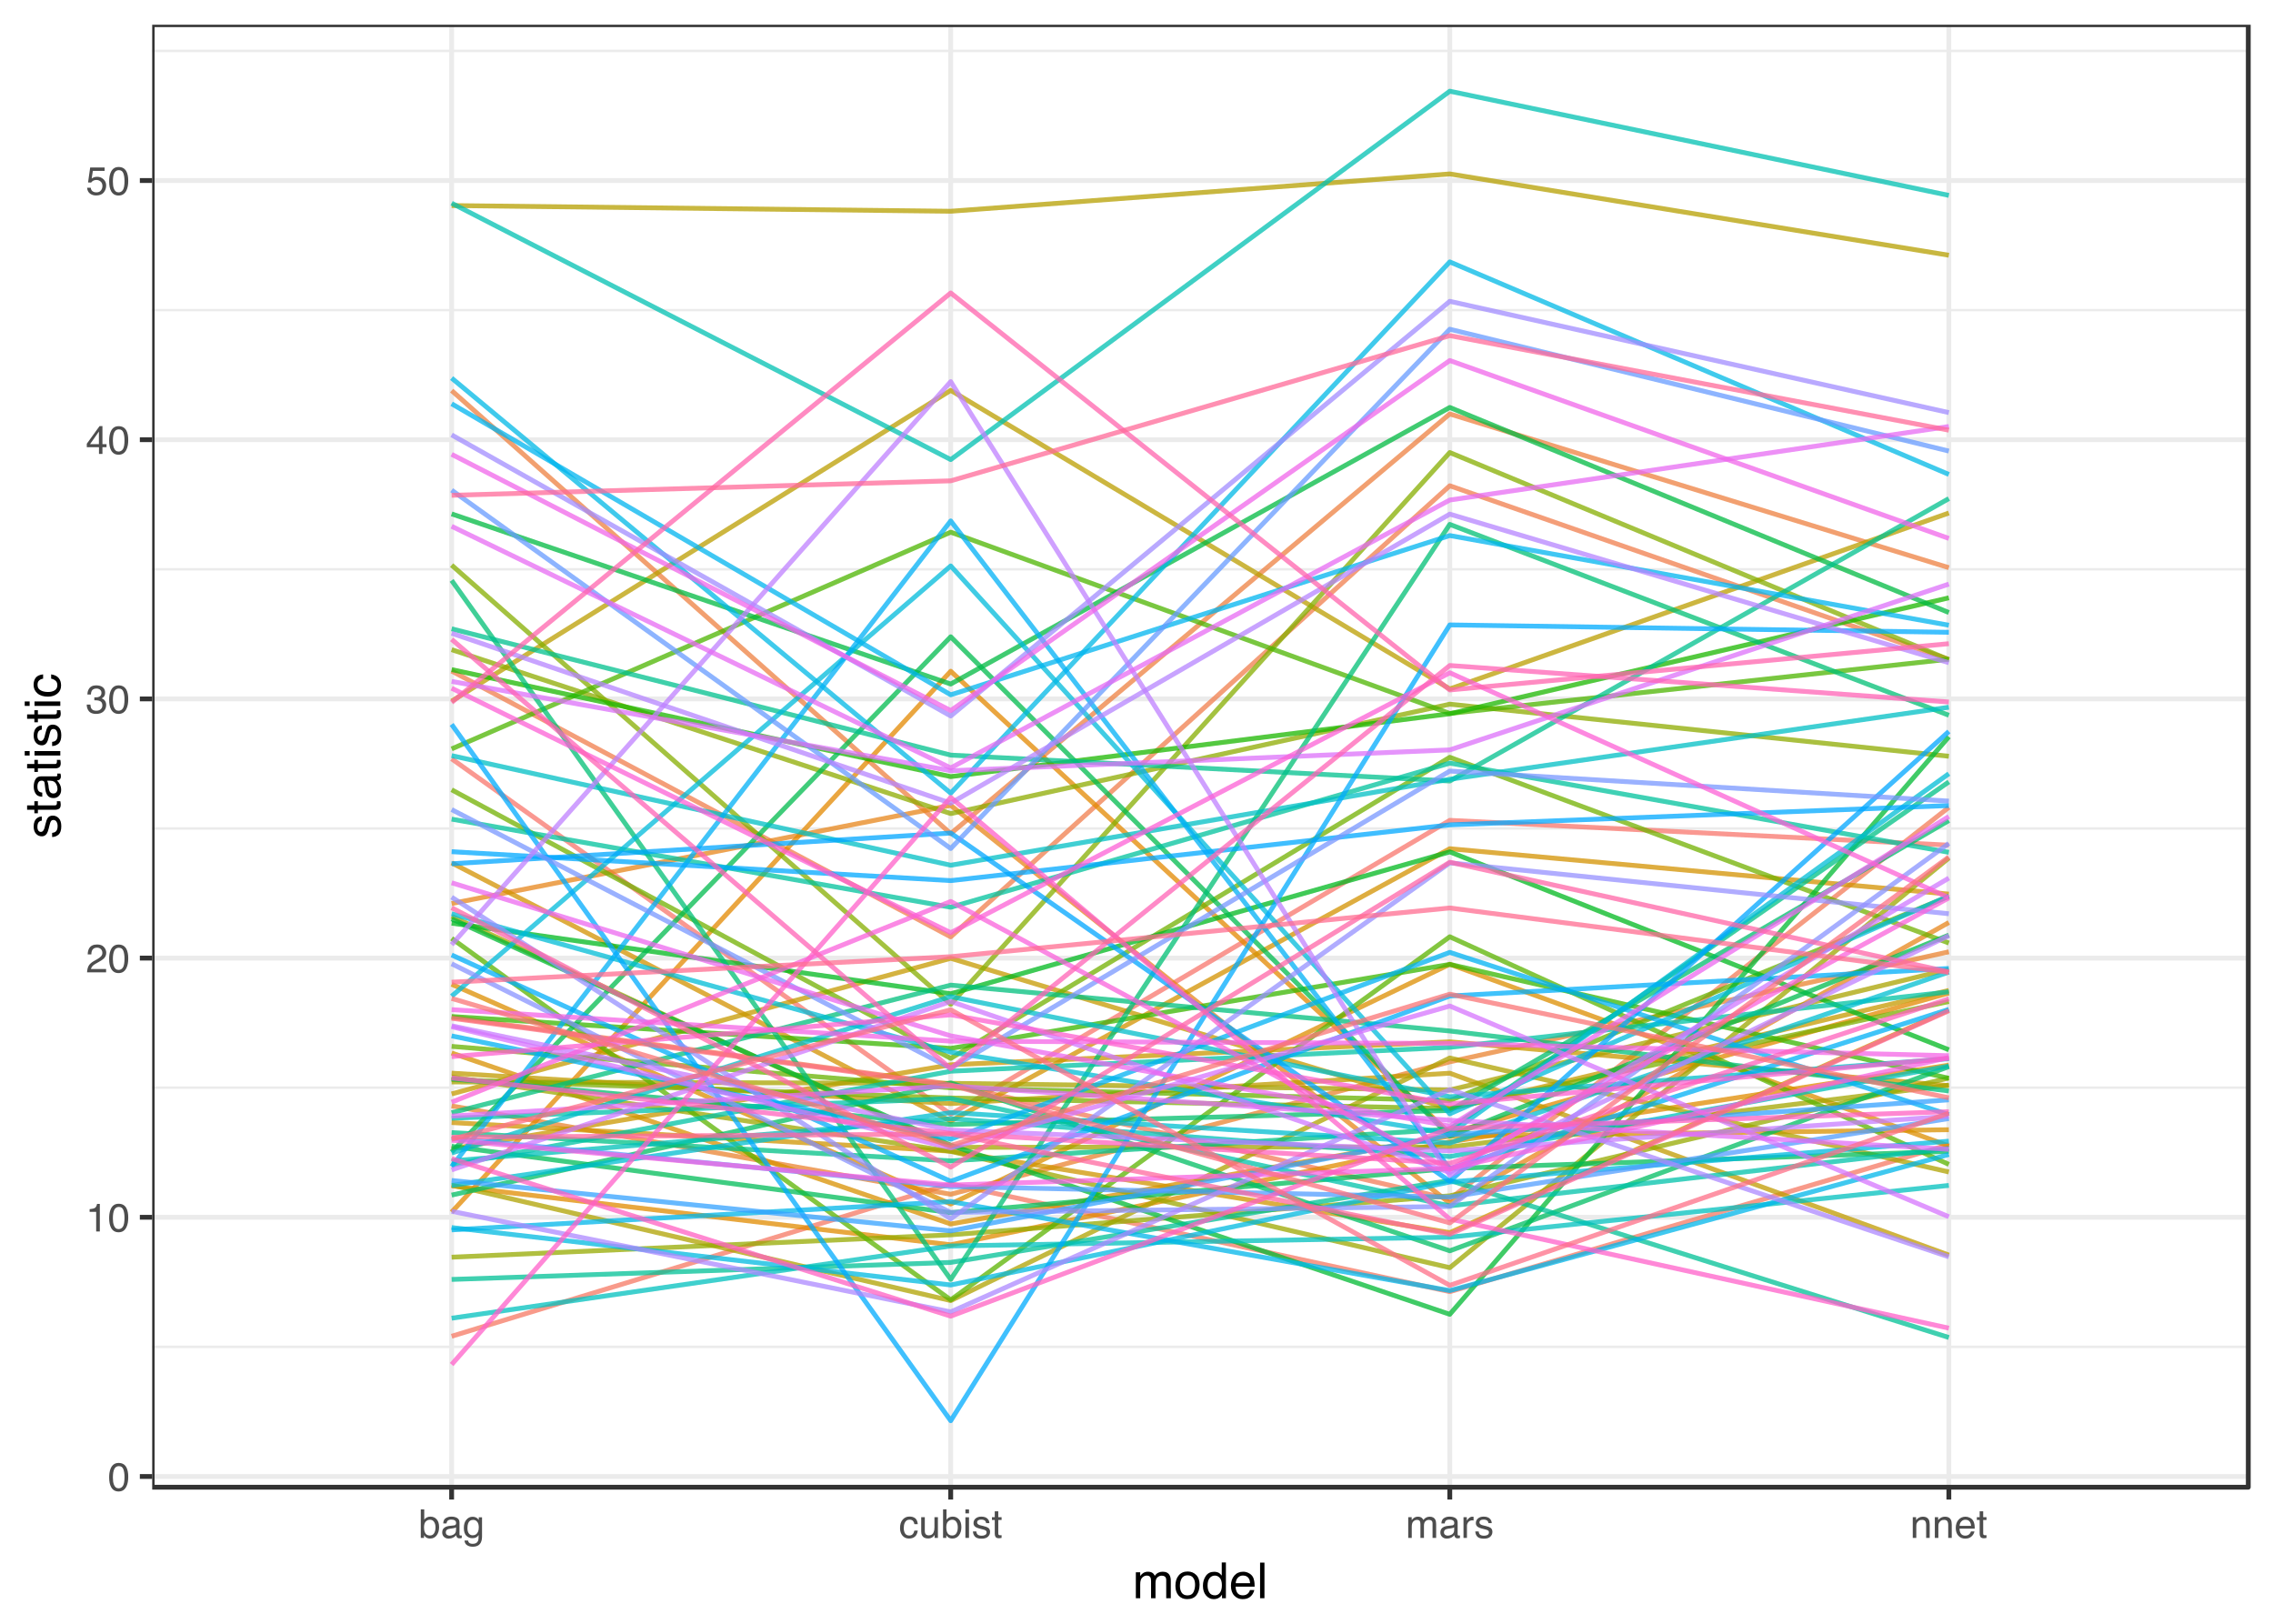 <?xml version="1.0" encoding="UTF-8"?>
<svg xmlns="http://www.w3.org/2000/svg" xmlns:xlink="http://www.w3.org/1999/xlink" width="504pt" height="360pt" viewBox="0 0 504 360" version="1.1">
<defs>
<g>
<symbol overflow="visible" id="glyph0-0">
<path style="stroke:none;" d="M 0.281 0 L 0.281 -6.312 L 5.297 -6.312 L 5.297 0 Z M 4.5 -0.797 L 4.5 -5.516 L 1.078 -5.516 L 1.078 -0.797 Z "/>
</symbol>
<symbol overflow="visible" id="glyph0-1">
<path style="stroke:none;" d="M 2.375 -6.156 C 3.176 -6.156 3.754 -5.828 4.109 -5.172 C 4.379 -4.66 4.516 -3.961 4.516 -3.078 C 4.516 -2.242 4.391 -1.555 4.141 -1.016 C 3.785 -0.223 3.195 0.172 2.375 0.172 C 1.633 0.172 1.082 -0.148 0.719 -0.797 C 0.426 -1.328 0.281 -2.047 0.281 -2.953 C 0.281 -3.648 0.367 -4.25 0.547 -4.75 C 0.879 -5.688 1.488 -6.156 2.375 -6.156 Z M 2.375 -0.531 C 2.77 -0.531 3.086 -0.707 3.328 -1.062 C 3.566 -1.426 3.688 -2.086 3.688 -3.047 C 3.688 -3.754 3.598 -4.332 3.422 -4.781 C 3.254 -5.227 2.922 -5.453 2.422 -5.453 C 1.973 -5.453 1.641 -5.238 1.422 -4.812 C 1.211 -4.383 1.109 -3.754 1.109 -2.922 C 1.109 -2.297 1.176 -1.789 1.312 -1.406 C 1.52 -0.82 1.875 -0.531 2.375 -0.531 Z "/>
</symbol>
<symbol overflow="visible" id="glyph0-2">
<path style="stroke:none;" d="M 0.844 -4.359 L 0.844 -4.953 C 1.395 -5.004 1.781 -5.094 2 -5.219 C 2.227 -5.344 2.395 -5.645 2.5 -6.125 L 3.109 -6.125 L 3.109 0 L 2.297 0 L 2.297 -4.359 Z "/>
</symbol>
<symbol overflow="visible" id="glyph0-3">
<path style="stroke:none;" d="M 0.281 0 C 0.301 -0.531 0.406 -0.988 0.594 -1.375 C 0.789 -1.77 1.164 -2.129 1.719 -2.453 L 2.547 -2.922 C 2.91 -3.141 3.164 -3.328 3.312 -3.484 C 3.551 -3.711 3.672 -3.984 3.672 -4.297 C 3.672 -4.648 3.562 -4.93 3.344 -5.141 C 3.133 -5.359 2.848 -5.469 2.484 -5.469 C 1.961 -5.469 1.598 -5.266 1.391 -4.859 C 1.285 -4.648 1.227 -4.352 1.219 -3.969 L 0.422 -3.969 C 0.43 -4.5 0.531 -4.938 0.719 -5.281 C 1.051 -5.875 1.645 -6.172 2.5 -6.172 C 3.195 -6.172 3.707 -5.977 4.031 -5.594 C 4.363 -5.219 4.531 -4.797 4.531 -4.328 C 4.531 -3.836 4.352 -3.414 4 -3.062 C 3.801 -2.863 3.441 -2.617 2.922 -2.328 L 2.344 -2 C 2.062 -1.844 1.836 -1.695 1.672 -1.562 C 1.391 -1.312 1.211 -1.035 1.141 -0.734 L 4.5 -0.734 L 4.5 0 Z "/>
</symbol>
<symbol overflow="visible" id="glyph0-4">
<path style="stroke:none;" d="M 2.281 0.172 C 1.551 0.172 1.02 -0.023 0.688 -0.422 C 0.363 -0.828 0.203 -1.316 0.203 -1.891 L 1.016 -1.891 C 1.047 -1.492 1.117 -1.203 1.234 -1.016 C 1.441 -0.691 1.805 -0.531 2.328 -0.531 C 2.734 -0.531 3.055 -0.641 3.297 -0.859 C 3.547 -1.078 3.672 -1.359 3.672 -1.703 C 3.672 -2.129 3.539 -2.426 3.281 -2.594 C 3.031 -2.758 2.672 -2.844 2.203 -2.844 C 2.148 -2.844 2.098 -2.844 2.047 -2.844 C 1.992 -2.844 1.941 -2.844 1.891 -2.844 L 1.891 -3.516 C 1.973 -3.516 2.039 -3.508 2.094 -3.5 C 2.145 -3.5 2.203 -3.5 2.266 -3.5 C 2.555 -3.5 2.797 -3.547 2.984 -3.641 C 3.305 -3.797 3.469 -4.082 3.469 -4.5 C 3.469 -4.801 3.359 -5.035 3.141 -5.203 C 2.922 -5.367 2.672 -5.453 2.391 -5.453 C 1.867 -5.453 1.508 -5.281 1.312 -4.938 C 1.207 -4.75 1.145 -4.477 1.125 -4.125 L 0.359 -4.125 C 0.359 -4.582 0.453 -4.973 0.641 -5.297 C 0.953 -5.867 1.504 -6.156 2.297 -6.156 C 2.93 -6.156 3.422 -6.016 3.766 -5.734 C 4.109 -5.461 4.281 -5.062 4.281 -4.531 C 4.281 -4.145 4.176 -3.836 3.969 -3.609 C 3.844 -3.461 3.68 -3.348 3.484 -3.266 C 3.805 -3.172 4.055 -3 4.234 -2.75 C 4.422 -2.5 4.516 -2.191 4.516 -1.828 C 4.516 -1.234 4.316 -0.75 3.922 -0.375 C 3.535 -0.008 2.988 0.172 2.281 0.172 Z "/>
</symbol>
<symbol overflow="visible" id="glyph0-5">
<path style="stroke:none;" d="M 2.906 -2.172 L 2.906 -4.969 L 0.938 -2.172 Z M 2.922 0 L 2.922 -1.5 L 0.219 -1.5 L 0.219 -2.266 L 3.047 -6.172 L 3.688 -6.172 L 3.688 -2.172 L 4.594 -2.172 L 4.594 -1.5 L 3.688 -1.5 L 3.688 0 Z "/>
</symbol>
<symbol overflow="visible" id="glyph0-6">
<path style="stroke:none;" d="M 1.094 -1.562 C 1.133 -1.125 1.336 -0.82 1.703 -0.656 C 1.879 -0.57 2.094 -0.531 2.344 -0.531 C 2.801 -0.531 3.141 -0.676 3.359 -0.969 C 3.578 -1.258 3.688 -1.582 3.688 -1.938 C 3.688 -2.363 3.555 -2.691 3.297 -2.922 C 3.035 -3.16 2.719 -3.281 2.344 -3.281 C 2.082 -3.281 1.852 -3.227 1.656 -3.125 C 1.469 -3.02 1.305 -2.879 1.172 -2.703 L 0.5 -2.734 L 0.969 -6.047 L 4.172 -6.047 L 4.172 -5.297 L 1.562 -5.297 L 1.297 -3.594 C 1.43 -3.695 1.566 -3.773 1.703 -3.828 C 1.93 -3.93 2.195 -3.984 2.5 -3.984 C 3.062 -3.984 3.535 -3.801 3.922 -3.438 C 4.316 -3.07 4.516 -2.609 4.516 -2.047 C 4.516 -1.461 4.332 -0.945 3.969 -0.5 C 3.613 -0.062 3.047 0.156 2.266 0.156 C 1.754 0.156 1.305 0.016 0.922 -0.266 C 0.547 -0.547 0.332 -0.977 0.281 -1.562 Z "/>
</symbol>
<symbol overflow="visible" id="glyph0-7">
<path style="stroke:none;" d="M 0.5 -6.328 L 1.266 -6.328 L 1.266 -4.047 C 1.43 -4.266 1.629 -4.43 1.859 -4.547 C 2.098 -4.66 2.352 -4.719 2.625 -4.719 C 3.195 -4.719 3.66 -4.52 4.016 -4.125 C 4.379 -3.738 4.562 -3.16 4.562 -2.391 C 4.562 -1.66 4.383 -1.055 4.031 -0.578 C 3.676 -0.098 3.188 0.141 2.562 0.141 C 2.219 0.141 1.922 0.055 1.672 -0.109 C 1.535 -0.203 1.383 -0.363 1.219 -0.594 L 1.219 0 L 0.5 0 Z M 2.516 -0.531 C 2.93 -0.531 3.242 -0.695 3.453 -1.031 C 3.66 -1.363 3.766 -1.801 3.766 -2.344 C 3.766 -2.832 3.66 -3.234 3.453 -3.547 C 3.242 -3.867 2.938 -4.031 2.531 -4.031 C 2.188 -4.031 1.879 -3.898 1.609 -3.641 C 1.348 -3.379 1.219 -2.945 1.219 -2.344 C 1.219 -1.914 1.27 -1.566 1.375 -1.297 C 1.582 -0.785 1.961 -0.531 2.516 -0.531 Z "/>
</symbol>
<symbol overflow="visible" id="glyph0-8">
<path style="stroke:none;" d="M 1.156 -1.219 C 1.156 -1 1.238 -0.82 1.406 -0.688 C 1.57 -0.562 1.766 -0.5 1.984 -0.5 C 2.254 -0.5 2.52 -0.562 2.781 -0.688 C 3.207 -0.895 3.422 -1.238 3.422 -1.719 L 3.422 -2.344 C 3.328 -2.281 3.203 -2.227 3.047 -2.188 C 2.898 -2.145 2.754 -2.117 2.609 -2.109 L 2.141 -2.047 C 1.867 -2.004 1.66 -1.945 1.516 -1.875 C 1.273 -1.738 1.156 -1.52 1.156 -1.219 Z M 3.031 -2.781 C 3.207 -2.812 3.328 -2.891 3.391 -3.016 C 3.422 -3.078 3.438 -3.176 3.438 -3.312 C 3.438 -3.57 3.344 -3.758 3.156 -3.875 C 2.969 -4 2.703 -4.062 2.359 -4.062 C 1.953 -4.062 1.664 -3.953 1.5 -3.734 C 1.406 -3.609 1.344 -3.43 1.312 -3.203 L 0.594 -3.203 C 0.602 -3.766 0.785 -4.156 1.141 -4.375 C 1.492 -4.602 1.906 -4.719 2.375 -4.719 C 2.914 -4.719 3.352 -4.613 3.688 -4.406 C 4.02 -4.195 4.188 -3.875 4.188 -3.438 L 4.188 -0.797 C 4.188 -0.711 4.203 -0.645 4.234 -0.594 C 4.273 -0.551 4.348 -0.531 4.453 -0.531 C 4.484 -0.531 4.52 -0.531 4.562 -0.531 C 4.602 -0.531 4.648 -0.535 4.703 -0.547 L 4.703 0.016 C 4.578 0.055 4.484 0.078 4.422 0.078 C 4.359 0.086 4.273 0.094 4.172 0.094 C 3.898 0.094 3.707 0 3.594 -0.188 C 3.531 -0.281 3.484 -0.422 3.453 -0.609 C 3.297 -0.398 3.07 -0.219 2.781 -0.062 C 2.488 0.082 2.16 0.156 1.797 0.156 C 1.367 0.156 1.02 0.023 0.75 -0.234 C 0.488 -0.492 0.359 -0.816 0.359 -1.203 C 0.359 -1.629 0.488 -1.957 0.75 -2.188 C 1.02 -2.426 1.367 -2.578 1.797 -2.641 Z M 2.391 -4.719 Z "/>
</symbol>
<symbol overflow="visible" id="glyph0-9">
<path style="stroke:none;" d="M 2.188 -4.688 C 2.551 -4.688 2.867 -4.598 3.141 -4.422 C 3.285 -4.316 3.43 -4.172 3.578 -3.984 L 3.578 -4.562 L 4.297 -4.562 L 4.297 -0.375 C 4.297 0.207 4.207 0.672 4.031 1.016 C 3.719 1.641 3.113 1.953 2.219 1.953 C 1.727 1.953 1.312 1.836 0.969 1.609 C 0.633 1.391 0.445 1.047 0.406 0.578 L 1.188 0.578 C 1.227 0.773 1.301 0.93 1.406 1.047 C 1.582 1.223 1.859 1.312 2.234 1.312 C 2.828 1.312 3.219 1.098 3.406 0.672 C 3.508 0.43 3.555 -0.004 3.547 -0.641 C 3.391 -0.398 3.203 -0.223 2.984 -0.109 C 2.773 0.004 2.488 0.062 2.125 0.062 C 1.633 0.062 1.203 -0.113 0.828 -0.469 C 0.453 -0.82 0.266 -1.41 0.266 -2.234 C 0.266 -3.004 0.453 -3.602 0.828 -4.031 C 1.203 -4.469 1.656 -4.688 2.188 -4.688 Z M 3.578 -2.312 C 3.578 -2.883 3.457 -3.305 3.219 -3.578 C 2.988 -3.859 2.691 -4 2.328 -4 C 1.785 -4 1.414 -3.742 1.219 -3.234 C 1.113 -2.961 1.062 -2.609 1.062 -2.172 C 1.062 -1.648 1.164 -1.254 1.375 -0.984 C 1.582 -0.711 1.863 -0.578 2.219 -0.578 C 2.77 -0.578 3.16 -0.828 3.391 -1.328 C 3.516 -1.609 3.578 -1.938 3.578 -2.312 Z M 2.281 -4.719 Z "/>
</symbol>
<symbol overflow="visible" id="glyph0-10">
<path style="stroke:none;" d="M 2.344 -4.734 C 2.863 -4.734 3.285 -4.609 3.609 -4.359 C 3.93 -4.109 4.125 -3.672 4.188 -3.047 L 3.438 -3.047 C 3.395 -3.336 3.289 -3.578 3.125 -3.766 C 2.957 -3.953 2.695 -4.047 2.344 -4.047 C 1.852 -4.047 1.5 -3.801 1.281 -3.312 C 1.145 -3.008 1.078 -2.629 1.078 -2.172 C 1.078 -1.703 1.172 -1.312 1.359 -1 C 1.555 -0.688 1.867 -0.531 2.297 -0.531 C 2.609 -0.531 2.859 -0.625 3.047 -0.812 C 3.234 -1.008 3.363 -1.281 3.438 -1.625 L 4.188 -1.625 C 4.102 -1.02 3.891 -0.57 3.547 -0.281 C 3.203 0 2.766 0.141 2.234 0.141 C 1.629 0.141 1.145 -0.078 0.781 -0.516 C 0.426 -0.961 0.25 -1.516 0.25 -2.172 C 0.25 -2.984 0.445 -3.613 0.844 -4.062 C 1.238 -4.508 1.738 -4.734 2.344 -4.734 Z M 2.219 -4.719 Z "/>
</symbol>
<symbol overflow="visible" id="glyph0-11">
<path style="stroke:none;" d="M 1.344 -4.594 L 1.344 -1.547 C 1.344 -1.305 1.379 -1.113 1.453 -0.969 C 1.586 -0.695 1.844 -0.562 2.219 -0.562 C 2.758 -0.562 3.125 -0.801 3.312 -1.281 C 3.426 -1.539 3.484 -1.895 3.484 -2.344 L 3.484 -4.594 L 4.25 -4.594 L 4.25 0 L 3.516 0 L 3.531 -0.672 C 3.426 -0.504 3.301 -0.359 3.156 -0.234 C 2.863 0.004 2.504 0.125 2.078 0.125 C 1.422 0.125 0.977 -0.094 0.75 -0.531 C 0.613 -0.77 0.547 -1.082 0.547 -1.469 L 0.547 -4.594 Z M 2.406 -4.719 Z "/>
</symbol>
<symbol overflow="visible" id="glyph0-12">
<path style="stroke:none;" d="M 0.562 -4.578 L 1.359 -4.578 L 1.359 0 L 0.562 0 Z M 0.562 -6.312 L 1.359 -6.312 L 1.359 -5.438 L 0.562 -5.438 Z "/>
</symbol>
<symbol overflow="visible" id="glyph0-13">
<path style="stroke:none;" d="M 1.031 -1.438 C 1.051 -1.188 1.113 -0.988 1.219 -0.844 C 1.414 -0.602 1.754 -0.484 2.234 -0.484 C 2.516 -0.484 2.766 -0.539 2.984 -0.656 C 3.203 -0.781 3.312 -0.973 3.312 -1.234 C 3.312 -1.43 3.223 -1.582 3.047 -1.688 C 2.941 -1.75 2.723 -1.82 2.391 -1.906 L 1.781 -2.062 C 1.383 -2.164 1.094 -2.273 0.906 -2.391 C 0.57 -2.598 0.406 -2.891 0.406 -3.266 C 0.406 -3.691 0.562 -4.039 0.875 -4.312 C 1.195 -4.582 1.617 -4.719 2.141 -4.719 C 2.836 -4.719 3.336 -4.516 3.641 -4.109 C 3.836 -3.848 3.93 -3.57 3.922 -3.281 L 3.203 -3.281 C 3.18 -3.457 3.117 -3.613 3.016 -3.75 C 2.836 -3.957 2.531 -4.062 2.094 -4.062 C 1.801 -4.062 1.578 -4.004 1.422 -3.891 C 1.273 -3.773 1.203 -3.629 1.203 -3.453 C 1.203 -3.254 1.301 -3.094 1.5 -2.969 C 1.613 -2.895 1.781 -2.832 2 -2.781 L 2.516 -2.656 C 3.066 -2.52 3.438 -2.391 3.625 -2.266 C 3.926 -2.066 4.078 -1.754 4.078 -1.328 C 4.078 -0.922 3.922 -0.566 3.609 -0.266 C 3.305 0.023 2.832 0.172 2.188 0.172 C 1.508 0.172 1.023 0.02 0.734 -0.281 C 0.453 -0.594 0.301 -0.977 0.281 -1.438 Z M 2.172 -4.719 Z "/>
</symbol>
<symbol overflow="visible" id="glyph0-14">
<path style="stroke:none;" d="M 0.719 -5.891 L 1.5 -5.891 L 1.5 -4.594 L 2.234 -4.594 L 2.234 -3.969 L 1.5 -3.969 L 1.5 -0.969 C 1.5 -0.801 1.555 -0.691 1.672 -0.641 C 1.723 -0.609 1.82 -0.594 1.969 -0.594 C 2 -0.594 2.035 -0.594 2.078 -0.594 C 2.129 -0.594 2.18 -0.598 2.234 -0.609 L 2.234 0 C 2.148 0.02 2.055 0.035 1.953 0.047 C 1.859 0.066 1.758 0.078 1.656 0.078 C 1.289 0.078 1.039 -0.016 0.906 -0.203 C 0.781 -0.391 0.719 -0.629 0.719 -0.922 L 0.719 -3.969 L 0.094 -3.969 L 0.094 -4.594 L 0.719 -4.594 Z "/>
</symbol>
<symbol overflow="visible" id="glyph0-15">
<path style="stroke:none;" d="M 0.562 -4.594 L 1.328 -4.594 L 1.328 -3.953 C 1.516 -4.172 1.68 -4.332 1.828 -4.438 C 2.086 -4.613 2.379 -4.703 2.703 -4.703 C 3.066 -4.703 3.359 -4.613 3.578 -4.438 C 3.703 -4.332 3.816 -4.18 3.922 -3.984 C 4.098 -4.223 4.301 -4.398 4.531 -4.516 C 4.758 -4.641 5.02 -4.703 5.312 -4.703 C 5.926 -4.703 6.348 -4.477 6.578 -4.031 C 6.691 -3.789 6.75 -3.469 6.75 -3.062 L 6.75 0 L 5.953 0 L 5.953 -3.203 C 5.953 -3.504 5.875 -3.711 5.719 -3.828 C 5.57 -3.941 5.383 -4 5.156 -4 C 4.852 -4 4.594 -3.895 4.375 -3.688 C 4.156 -3.488 4.047 -3.148 4.047 -2.672 L 4.047 0 L 3.266 0 L 3.266 -3 C 3.266 -3.312 3.227 -3.539 3.156 -3.688 C 3.039 -3.895 2.82 -4 2.5 -4 C 2.207 -4 1.941 -3.883 1.703 -3.656 C 1.461 -3.438 1.344 -3.031 1.344 -2.438 L 1.344 0 L 0.562 0 Z "/>
</symbol>
<symbol overflow="visible" id="glyph0-16">
<path style="stroke:none;" d="M 0.594 -4.594 L 1.328 -4.594 L 1.328 -3.812 C 1.379 -3.957 1.523 -4.141 1.766 -4.359 C 2.004 -4.586 2.273 -4.703 2.578 -4.703 C 2.586 -4.703 2.609 -4.695 2.641 -4.688 C 2.68 -4.688 2.742 -4.688 2.828 -4.688 L 2.828 -3.859 C 2.773 -3.867 2.727 -3.875 2.688 -3.875 C 2.656 -3.883 2.617 -3.891 2.578 -3.891 C 2.18 -3.891 1.879 -3.766 1.672 -3.516 C 1.461 -3.266 1.359 -2.973 1.359 -2.641 L 1.359 0 L 0.594 0 Z "/>
</symbol>
<symbol overflow="visible" id="glyph0-17">
<path style="stroke:none;" d="M 0.562 -4.594 L 1.297 -4.594 L 1.297 -3.953 C 1.516 -4.211 1.742 -4.398 1.984 -4.516 C 2.234 -4.641 2.508 -4.703 2.812 -4.703 C 3.457 -4.703 3.895 -4.473 4.125 -4.016 C 4.25 -3.766 4.312 -3.41 4.312 -2.953 L 4.312 0 L 3.531 0 L 3.531 -2.906 C 3.531 -3.176 3.488 -3.398 3.406 -3.578 C 3.27 -3.859 3.02 -4 2.656 -4 C 2.477 -4 2.328 -3.984 2.203 -3.953 C 1.992 -3.891 1.812 -3.766 1.656 -3.578 C 1.52 -3.422 1.43 -3.258 1.391 -3.094 C 1.359 -2.938 1.344 -2.707 1.344 -2.406 L 1.344 0 L 0.562 0 Z M 2.391 -4.719 Z "/>
</symbol>
<symbol overflow="visible" id="glyph0-18">
<path style="stroke:none;" d="M 2.484 -4.703 C 2.805 -4.703 3.117 -4.625 3.422 -4.469 C 3.734 -4.32 3.969 -4.125 4.125 -3.875 C 4.281 -3.645 4.383 -3.375 4.438 -3.062 C 4.488 -2.852 4.516 -2.516 4.516 -2.047 L 1.141 -2.047 C 1.148 -1.586 1.258 -1.211 1.469 -0.922 C 1.676 -0.641 1.992 -0.5 2.422 -0.5 C 2.828 -0.5 3.148 -0.633 3.391 -0.906 C 3.523 -1.062 3.625 -1.238 3.688 -1.438 L 4.453 -1.438 C 4.43 -1.27 4.363 -1.082 4.25 -0.875 C 4.133 -0.664 4.004 -0.5 3.859 -0.375 C 3.629 -0.145 3.344 0.008 3 0.094 C 2.812 0.133 2.598 0.156 2.359 0.156 C 1.785 0.156 1.301 -0.051 0.906 -0.469 C 0.508 -0.883 0.312 -1.469 0.312 -2.219 C 0.312 -2.945 0.508 -3.539 0.906 -4 C 1.312 -4.469 1.836 -4.703 2.484 -4.703 Z M 3.719 -2.672 C 3.688 -3.004 3.613 -3.27 3.5 -3.469 C 3.281 -3.844 2.926 -4.031 2.438 -4.031 C 2.082 -4.031 1.785 -3.898 1.547 -3.641 C 1.305 -3.391 1.176 -3.066 1.156 -2.672 Z M 2.406 -4.719 Z "/>
</symbol>
<symbol overflow="visible" id="glyph1-0">
<path style="stroke:none;" d="M 0.359 0 L 0.359 -7.891 L 6.625 -7.891 L 6.625 0 Z M 5.625 -0.984 L 5.625 -6.906 L 1.344 -6.906 L 1.344 -0.984 Z "/>
</symbol>
<symbol overflow="visible" id="glyph1-1">
<path style="stroke:none;" d="M 0.703 -5.75 L 1.672 -5.75 L 1.672 -4.938 C 1.898 -5.219 2.102 -5.422 2.281 -5.547 C 2.602 -5.766 2.969 -5.875 3.375 -5.875 C 3.832 -5.875 4.203 -5.766 4.484 -5.547 C 4.641 -5.41 4.781 -5.219 4.906 -4.969 C 5.125 -5.281 5.379 -5.508 5.672 -5.656 C 5.961 -5.801 6.285 -5.875 6.641 -5.875 C 7.41 -5.875 7.938 -5.598 8.219 -5.047 C 8.375 -4.742 8.453 -4.336 8.453 -3.828 L 8.453 0 L 7.438 0 L 7.438 -4 C 7.438 -4.383 7.344 -4.645 7.156 -4.781 C 6.969 -4.926 6.734 -5 6.453 -5 C 6.078 -5 5.75 -4.867 5.469 -4.609 C 5.195 -4.359 5.062 -3.938 5.062 -3.344 L 5.062 0 L 4.078 0 L 4.078 -3.75 C 4.078 -4.145 4.031 -4.43 3.938 -4.609 C 3.789 -4.879 3.52 -5.016 3.125 -5.016 C 2.758 -5.016 2.426 -4.867 2.125 -4.578 C 1.82 -4.297 1.672 -3.785 1.672 -3.047 L 1.672 0 L 0.703 0 Z "/>
</symbol>
<symbol overflow="visible" id="glyph1-2">
<path style="stroke:none;" d="M 2.984 -0.625 C 3.629 -0.625 4.07 -0.863 4.312 -1.344 C 4.551 -1.832 4.672 -2.375 4.672 -2.969 C 4.672 -3.508 4.582 -3.945 4.406 -4.281 C 4.133 -4.812 3.664 -5.078 3 -5.078 C 2.406 -5.078 1.973 -4.848 1.703 -4.391 C 1.441 -3.941 1.312 -3.398 1.312 -2.766 C 1.312 -2.148 1.441 -1.641 1.703 -1.234 C 1.973 -0.828 2.398 -0.625 2.984 -0.625 Z M 3.031 -5.922 C 3.77 -5.922 4.395 -5.672 4.906 -5.172 C 5.414 -4.68 5.672 -3.957 5.672 -3 C 5.672 -2.07 5.445 -1.305 5 -0.703 C 4.551 -0.098 3.852 0.203 2.906 0.203 C 2.113 0.203 1.484 -0.062 1.016 -0.594 C 0.547 -1.125 0.312 -1.844 0.312 -2.75 C 0.312 -3.719 0.555 -4.488 1.047 -5.062 C 1.535 -5.633 2.195 -5.922 3.031 -5.922 Z M 3 -5.891 Z "/>
</symbol>
<symbol overflow="visible" id="glyph1-3">
<path style="stroke:none;" d="M 1.328 -2.812 C 1.328 -2.195 1.457 -1.68 1.719 -1.266 C 1.977 -0.848 2.395 -0.641 2.969 -0.641 C 3.414 -0.641 3.781 -0.832 4.062 -1.219 C 4.352 -1.602 4.5 -2.156 4.5 -2.875 C 4.5 -3.602 4.348 -4.141 4.047 -4.484 C 3.754 -4.836 3.391 -5.016 2.953 -5.016 C 2.473 -5.016 2.082 -4.828 1.781 -4.453 C 1.477 -4.078 1.328 -3.531 1.328 -2.812 Z M 2.781 -5.859 C 3.219 -5.859 3.586 -5.766 3.891 -5.578 C 4.055 -5.473 4.25 -5.285 4.469 -5.016 L 4.469 -7.922 L 5.391 -7.922 L 5.391 0 L 4.531 0 L 4.531 -0.797 C 4.301 -0.441 4.031 -0.188 3.719 -0.031 C 3.414 0.125 3.066 0.203 2.672 0.203 C 2.023 0.203 1.469 -0.062 1 -0.594 C 0.531 -1.133 0.297 -1.852 0.297 -2.75 C 0.297 -3.594 0.508 -4.32 0.938 -4.938 C 1.363 -5.551 1.977 -5.859 2.781 -5.859 Z "/>
</symbol>
<symbol overflow="visible" id="glyph1-4">
<path style="stroke:none;" d="M 3.109 -5.875 C 3.516 -5.875 3.906 -5.781 4.281 -5.594 C 4.664 -5.406 4.961 -5.156 5.172 -4.844 C 5.359 -4.562 5.484 -4.223 5.547 -3.828 C 5.609 -3.566 5.641 -3.145 5.641 -2.562 L 1.422 -2.562 C 1.441 -1.977 1.578 -1.508 1.828 -1.156 C 2.086 -0.812 2.488 -0.641 3.031 -0.641 C 3.539 -0.641 3.945 -0.805 4.25 -1.141 C 4.414 -1.328 4.535 -1.551 4.609 -1.812 L 5.562 -1.812 C 5.531 -1.594 5.441 -1.352 5.297 -1.094 C 5.16 -0.832 5.004 -0.625 4.828 -0.469 C 4.535 -0.176 4.176 0.02 3.75 0.125 C 3.508 0.176 3.242 0.203 2.953 0.203 C 2.234 0.203 1.625 -0.055 1.125 -0.578 C 0.633 -1.098 0.391 -1.828 0.391 -2.766 C 0.391 -3.691 0.641 -4.441 1.141 -5.016 C 1.641 -5.586 2.297 -5.875 3.109 -5.875 Z M 4.641 -3.328 C 4.609 -3.754 4.52 -4.094 4.375 -4.344 C 4.102 -4.801 3.66 -5.031 3.047 -5.031 C 2.598 -5.031 2.223 -4.867 1.922 -4.547 C 1.629 -4.234 1.473 -3.828 1.453 -3.328 Z M 3.016 -5.891 Z "/>
</symbol>
<symbol overflow="visible" id="glyph1-5">
<path style="stroke:none;" d="M 0.734 -7.891 L 1.703 -7.891 L 1.703 0 L 0.734 0 Z "/>
</symbol>
<symbol overflow="visible" id="glyph2-0">
<path style="stroke:none;" d="M 0 -0.359 L -7.891 -0.359 L -7.891 -6.625 L 0 -6.625 Z M -0.984 -5.625 L -6.906 -5.625 L -6.906 -1.344 L -0.984 -1.344 Z "/>
</symbol>
<symbol overflow="visible" id="glyph2-1">
<path style="stroke:none;" d="M -1.812 -1.281 C -1.488 -1.312 -1.238 -1.395 -1.062 -1.531 C -0.75 -1.77 -0.594 -2.191 -0.594 -2.797 C -0.594 -3.148 -0.672 -3.461 -0.828 -3.734 C -0.984 -4.004 -1.223 -4.141 -1.547 -4.141 C -1.797 -4.141 -1.984 -4.031 -2.109 -3.812 C -2.191 -3.676 -2.285 -3.398 -2.391 -2.984 L -2.578 -2.219 C -2.703 -1.727 -2.836 -1.367 -2.984 -1.141 C -3.254 -0.723 -3.617 -0.516 -4.078 -0.516 C -4.617 -0.516 -5.055 -0.707 -5.391 -1.094 C -5.734 -1.488 -5.906 -2.02 -5.906 -2.688 C -5.906 -3.551 -5.648 -4.176 -5.141 -4.562 C -4.816 -4.801 -4.469 -4.914 -4.094 -4.906 L -4.094 -4 C -4.312 -3.977 -4.508 -3.898 -4.688 -3.766 C -4.945 -3.547 -5.078 -3.16 -5.078 -2.609 C -5.078 -2.242 -5.004 -1.969 -4.859 -1.781 C -4.723 -1.594 -4.539 -1.5 -4.312 -1.5 C -4.062 -1.5 -3.863 -1.625 -3.719 -1.875 C -3.625 -2.008 -3.539 -2.219 -3.469 -2.5 L -3.312 -3.141 C -3.145 -3.836 -2.984 -4.301 -2.828 -4.531 C -2.578 -4.914 -2.191 -5.109 -1.672 -5.109 C -1.148 -5.109 -0.703 -4.91 -0.328 -4.516 C 0.035 -4.129 0.219 -3.539 0.219 -2.75 C 0.219 -1.895 0.023 -1.285 -0.359 -0.922 C -0.754 -0.566 -1.238 -0.379 -1.812 -0.359 Z M -5.891 -2.719 Z "/>
</symbol>
<symbol overflow="visible" id="glyph2-2">
<path style="stroke:none;" d="M -7.359 -0.906 L -7.359 -1.875 L -5.75 -1.875 L -5.75 -2.797 L -4.969 -2.797 L -4.969 -1.875 L -1.203 -1.875 C -1.004 -1.875 -0.875 -1.941 -0.812 -2.078 C -0.77 -2.16 -0.75 -2.285 -0.75 -2.453 C -0.75 -2.504 -0.75 -2.555 -0.75 -2.609 C -0.75 -2.66 -0.754 -2.723 -0.766 -2.797 L 0 -2.797 C 0.031 -2.68 0.051 -2.562 0.062 -2.438 C 0.082 -2.32 0.094 -2.195 0.094 -2.062 C 0.094 -1.613 -0.02 -1.305 -0.25 -1.141 C -0.488 -0.984 -0.789 -0.906 -1.156 -0.906 L -4.969 -0.906 L -4.969 -0.125 L -5.75 -0.125 L -5.75 -0.906 Z "/>
</symbol>
<symbol overflow="visible" id="glyph2-3">
<path style="stroke:none;" d="M -1.531 -1.453 C -1.25 -1.453 -1.023 -1.551 -0.859 -1.75 C -0.703 -1.957 -0.625 -2.203 -0.625 -2.484 C -0.625 -2.816 -0.703 -3.145 -0.859 -3.469 C -1.117 -4.008 -1.551 -4.281 -2.156 -4.281 L -2.922 -4.281 C -2.848 -4.156 -2.785 -4 -2.734 -3.812 C -2.691 -3.633 -2.656 -3.453 -2.625 -3.266 L -2.562 -2.688 C -2.508 -2.332 -2.438 -2.066 -2.344 -1.891 C -2.164 -1.598 -1.895 -1.453 -1.531 -1.453 Z M -3.484 -3.797 C -3.516 -4.016 -3.609 -4.16 -3.766 -4.234 C -3.848 -4.273 -3.973 -4.297 -4.141 -4.297 C -4.461 -4.297 -4.695 -4.176 -4.844 -3.938 C -5 -3.707 -5.078 -3.375 -5.078 -2.938 C -5.078 -2.438 -4.941 -2.082 -4.672 -1.875 C -4.516 -1.75 -4.289 -1.672 -4 -1.641 L -4 -0.734 C -4.707 -0.754 -5.195 -0.984 -5.469 -1.422 C -5.75 -1.867 -5.891 -2.383 -5.891 -2.969 C -5.891 -3.645 -5.758 -4.191 -5.5 -4.609 C -5.25 -5.035 -4.848 -5.25 -4.297 -5.25 L -0.984 -5.25 C -0.891 -5.25 -0.812 -5.266 -0.75 -5.297 C -0.688 -5.336 -0.656 -5.426 -0.656 -5.562 C -0.656 -5.602 -0.656 -5.648 -0.656 -5.703 C -0.664 -5.766 -0.676 -5.82 -0.688 -5.875 L 0.031 -5.875 C 0.07 -5.727 0.098 -5.613 0.109 -5.531 C 0.117 -5.457 0.125 -5.352 0.125 -5.219 C 0.125 -4.883 0.004 -4.641 -0.234 -4.484 C -0.359 -4.41 -0.535 -4.359 -0.766 -4.328 C -0.504 -4.129 -0.281 -3.844 -0.094 -3.469 C 0.094 -3.102 0.188 -2.695 0.188 -2.25 C 0.188 -1.719 0.023 -1.281 -0.297 -0.938 C -0.617 -0.602 -1.023 -0.438 -1.516 -0.438 C -2.047 -0.438 -2.457 -0.602 -2.75 -0.938 C -3.039 -1.27 -3.223 -1.707 -3.297 -2.25 Z M -5.891 -2.984 Z "/>
</symbol>
<symbol overflow="visible" id="glyph2-4">
<path style="stroke:none;" d="M -5.719 -0.703 L -5.719 -1.688 L 0 -1.688 L 0 -0.703 Z M -7.891 -0.703 L -7.891 -1.688 L -6.797 -1.688 L -6.797 -0.703 Z "/>
</symbol>
<symbol overflow="visible" id="glyph2-5">
<path style="stroke:none;" d="M -5.922 -2.922 C -5.922 -3.578 -5.758 -4.109 -5.438 -4.516 C -5.125 -4.922 -4.582 -5.164 -3.812 -5.25 L -3.812 -4.297 C -4.164 -4.242 -4.457 -4.113 -4.688 -3.906 C -4.926 -3.707 -5.047 -3.379 -5.047 -2.922 C -5.047 -2.305 -4.75 -1.867 -4.156 -1.609 C -3.758 -1.43 -3.273 -1.344 -2.703 -1.344 C -2.129 -1.344 -1.645 -1.461 -1.25 -1.703 C -0.852 -1.953 -0.656 -2.336 -0.656 -2.859 C -0.656 -3.266 -0.773 -3.582 -1.016 -3.812 C -1.266 -4.051 -1.602 -4.211 -2.031 -4.297 L -2.031 -5.25 C -1.27 -5.133 -0.711 -4.863 -0.359 -4.438 C -0.004 -4.008 0.172 -3.457 0.172 -2.781 C 0.172 -2.031 -0.102 -1.43 -0.656 -0.984 C -1.207 -0.535 -1.895 -0.312 -2.719 -0.312 C -3.727 -0.312 -4.516 -0.555 -5.078 -1.047 C -5.641 -1.535 -5.922 -2.16 -5.922 -2.922 Z M -5.891 -2.781 Z "/>
</symbol>
</g>
<clipPath id="clip1">
  <path d="M 33.746 5.48 L 499 5.48 L 499 330 L 33.746 330 Z "/>
</clipPath>
<clipPath id="clip2">
  <path d="M 33.746 298 L 499 298 L 499 299 L 33.746 299 Z "/>
</clipPath>
<clipPath id="clip3">
  <path d="M 33.746 240 L 499 240 L 499 242 L 33.746 242 Z "/>
</clipPath>
<clipPath id="clip4">
  <path d="M 33.746 183 L 499 183 L 499 184 L 33.746 184 Z "/>
</clipPath>
<clipPath id="clip5">
  <path d="M 33.746 125 L 499 125 L 499 127 L 33.746 127 Z "/>
</clipPath>
<clipPath id="clip6">
  <path d="M 33.746 68 L 499 68 L 499 70 L 33.746 70 Z "/>
</clipPath>
<clipPath id="clip7">
  <path d="M 33.746 11 L 499 11 L 499 12 L 33.746 12 Z "/>
</clipPath>
<clipPath id="clip8">
  <path d="M 33.746 326 L 499.52 326 L 499.52 328 L 33.746 328 Z "/>
</clipPath>
<clipPath id="clip9">
  <path d="M 33.746 269 L 499.52 269 L 499.52 271 L 33.746 271 Z "/>
</clipPath>
<clipPath id="clip10">
  <path d="M 33.746 211 L 499.52 211 L 499.52 213 L 33.746 213 Z "/>
</clipPath>
<clipPath id="clip11">
  <path d="M 33.746 154 L 499.52 154 L 499.52 156 L 33.746 156 Z "/>
</clipPath>
<clipPath id="clip12">
  <path d="M 33.746 96 L 499.52 96 L 499.52 99 L 33.746 99 Z "/>
</clipPath>
<clipPath id="clip13">
  <path d="M 33.746 39 L 499.52 39 L 499.52 41 L 33.746 41 Z "/>
</clipPath>
<clipPath id="clip14">
  <path d="M 99 5.48 L 101 5.48 L 101 330.727 L 99 330.727 Z "/>
</clipPath>
<clipPath id="clip15">
  <path d="M 210 5.48 L 212 5.48 L 212 330.727 L 210 330.727 Z "/>
</clipPath>
<clipPath id="clip16">
  <path d="M 320 5.48 L 322 5.48 L 322 330.727 L 320 330.727 Z "/>
</clipPath>
<clipPath id="clip17">
  <path d="M 431 5.48 L 433 5.48 L 433 330.727 L 431 330.727 Z "/>
</clipPath>
<clipPath id="clip18">
  <path d="M 33.746 5.48 L 499.52 5.48 L 499.52 330.727 L 33.746 330.727 Z "/>
</clipPath>
</defs>
<g id="surface1">
<rect x="0" y="0" width="504" height="360" style="fill:rgb(100%,100%,100%);fill-opacity:1;stroke:none;"/>
<rect x="0" y="0" width="504" height="360" style="fill:rgb(100%,100%,100%);fill-opacity:1;stroke:none;"/>
<path style="fill:none;stroke-width:1.067;stroke-linecap:round;stroke-linejoin:round;stroke:rgb(100%,100%,100%);stroke-opacity:1;stroke-miterlimit:10;" d="M 0 360 L 504 360 L 504 0 L 0 0 Z "/>
<g clip-path="url(#clip1)" clip-rule="nonzero">
<path style=" stroke:none;fill-rule:nonzero;fill:rgb(100%,100%,100%);fill-opacity:1;" d="M 33.746 329.727 L 498.52 329.727 L 498.52 5.48 L 33.746 5.48 Z "/>
</g>
<g clip-path="url(#clip2)" clip-rule="nonzero">
<path style="fill:none;stroke-width:0.533;stroke-linecap:butt;stroke-linejoin:round;stroke:rgb(92.157%,92.157%,92.157%);stroke-opacity:1;stroke-miterlimit:10;" d="M 33.746 298.613 L 498.52 298.613 "/>
</g>
<g clip-path="url(#clip3)" clip-rule="nonzero">
<path style="fill:none;stroke-width:0.533;stroke-linecap:butt;stroke-linejoin:round;stroke:rgb(92.157%,92.157%,92.157%);stroke-opacity:1;stroke-miterlimit:10;" d="M 33.746 241.148 L 498.52 241.148 "/>
</g>
<g clip-path="url(#clip4)" clip-rule="nonzero">
<path style="fill:none;stroke-width:0.533;stroke-linecap:butt;stroke-linejoin:round;stroke:rgb(92.157%,92.157%,92.157%);stroke-opacity:1;stroke-miterlimit:10;" d="M 33.746 183.684 L 498.52 183.684 "/>
</g>
<g clip-path="url(#clip5)" clip-rule="nonzero">
<path style="fill:none;stroke-width:0.533;stroke-linecap:butt;stroke-linejoin:round;stroke:rgb(92.157%,92.157%,92.157%);stroke-opacity:1;stroke-miterlimit:10;" d="M 33.746 126.219 L 498.52 126.219 "/>
</g>
<g clip-path="url(#clip6)" clip-rule="nonzero">
<path style="fill:none;stroke-width:0.533;stroke-linecap:butt;stroke-linejoin:round;stroke:rgb(92.157%,92.157%,92.157%);stroke-opacity:1;stroke-miterlimit:10;" d="M 33.746 68.754 L 498.52 68.754 "/>
</g>
<g clip-path="url(#clip7)" clip-rule="nonzero">
<path style="fill:none;stroke-width:0.533;stroke-linecap:butt;stroke-linejoin:round;stroke:rgb(92.157%,92.157%,92.157%);stroke-opacity:1;stroke-miterlimit:10;" d="M 33.746 11.289 L 498.52 11.289 "/>
</g>
<g clip-path="url(#clip8)" clip-rule="nonzero">
<path style="fill:none;stroke-width:1.067;stroke-linecap:butt;stroke-linejoin:round;stroke:rgb(92.157%,92.157%,92.157%);stroke-opacity:1;stroke-miterlimit:10;" d="M 33.746 327.348 L 498.52 327.348 "/>
</g>
<g clip-path="url(#clip9)" clip-rule="nonzero">
<path style="fill:none;stroke-width:1.067;stroke-linecap:butt;stroke-linejoin:round;stroke:rgb(92.157%,92.157%,92.157%);stroke-opacity:1;stroke-miterlimit:10;" d="M 33.746 269.883 L 498.52 269.883 "/>
</g>
<g clip-path="url(#clip10)" clip-rule="nonzero">
<path style="fill:none;stroke-width:1.067;stroke-linecap:butt;stroke-linejoin:round;stroke:rgb(92.157%,92.157%,92.157%);stroke-opacity:1;stroke-miterlimit:10;" d="M 33.746 212.418 L 498.52 212.418 "/>
</g>
<g clip-path="url(#clip11)" clip-rule="nonzero">
<path style="fill:none;stroke-width:1.067;stroke-linecap:butt;stroke-linejoin:round;stroke:rgb(92.157%,92.157%,92.157%);stroke-opacity:1;stroke-miterlimit:10;" d="M 33.746 154.953 L 498.52 154.953 "/>
</g>
<g clip-path="url(#clip12)" clip-rule="nonzero">
<path style="fill:none;stroke-width:1.067;stroke-linecap:butt;stroke-linejoin:round;stroke:rgb(92.157%,92.157%,92.157%);stroke-opacity:1;stroke-miterlimit:10;" d="M 33.746 97.488 L 498.52 97.488 "/>
</g>
<g clip-path="url(#clip13)" clip-rule="nonzero">
<path style="fill:none;stroke-width:1.067;stroke-linecap:butt;stroke-linejoin:round;stroke:rgb(92.157%,92.157%,92.157%);stroke-opacity:1;stroke-miterlimit:10;" d="M 33.746 40.023 L 498.52 40.023 "/>
</g>
<g clip-path="url(#clip14)" clip-rule="nonzero">
<path style="fill:none;stroke-width:1.067;stroke-linecap:butt;stroke-linejoin:round;stroke:rgb(92.157%,92.157%,92.157%);stroke-opacity:1;stroke-miterlimit:10;" d="M 100.141 329.727 L 100.141 5.48 "/>
</g>
<g clip-path="url(#clip15)" clip-rule="nonzero">
<path style="fill:none;stroke-width:1.067;stroke-linecap:butt;stroke-linejoin:round;stroke:rgb(92.157%,92.157%,92.157%);stroke-opacity:1;stroke-miterlimit:10;" d="M 210.805 329.727 L 210.805 5.48 "/>
</g>
<g clip-path="url(#clip16)" clip-rule="nonzero">
<path style="fill:none;stroke-width:1.067;stroke-linecap:butt;stroke-linejoin:round;stroke:rgb(92.157%,92.157%,92.157%);stroke-opacity:1;stroke-miterlimit:10;" d="M 321.465 329.727 L 321.465 5.48 "/>
</g>
<g clip-path="url(#clip17)" clip-rule="nonzero">
<path style="fill:none;stroke-width:1.067;stroke-linecap:butt;stroke-linejoin:round;stroke:rgb(92.157%,92.157%,92.157%);stroke-opacity:1;stroke-miterlimit:10;" d="M 432.125 329.727 L 432.125 5.48 "/>
</g>
<path style="fill:none;stroke-width:1.067;stroke-linecap:butt;stroke-linejoin:round;stroke:rgb(97.255%,46.275%,42.745%);stroke-opacity:0.749;stroke-miterlimit:1;" d="M 100.141 168.234 L 210.805 247.031 L 321.465 181.879 L 432.125 187.379 "/>
<path style="fill:none;stroke-width:1.067;stroke-linecap:butt;stroke-linejoin:round;stroke:rgb(96.471%,47.451%,38.824%);stroke-opacity:0.749;stroke-miterlimit:1;" d="M 100.141 296.262 L 210.805 262.457 L 321.465 286.375 L 432.125 253.773 "/>
<path style="fill:none;stroke-width:1.067;stroke-linecap:butt;stroke-linejoin:round;stroke:rgb(95.294%,48.235%,34.902%);stroke-opacity:0.749;stroke-miterlimit:1;" d="M 100.141 225.562 L 210.805 240.391 L 321.465 265.848 L 432.125 178.996 "/>
<path style="fill:none;stroke-width:1.067;stroke-linecap:butt;stroke-linejoin:round;stroke:rgb(94.118%,49.412%,30.196%);stroke-opacity:0.749;stroke-miterlimit:1;" d="M 100.141 148.773 L 210.805 207.711 L 321.465 107.699 L 432.125 146.227 "/>
<path style="fill:none;stroke-width:1.067;stroke-linecap:butt;stroke-linejoin:round;stroke:rgb(92.941%,50.588%,25.49%);stroke-opacity:0.749;stroke-miterlimit:1;" d="M 100.141 86.59 L 210.805 184.824 L 321.465 91.777 L 432.125 125.863 "/>
<path style="fill:none;stroke-width:1.067;stroke-linecap:butt;stroke-linejoin:round;stroke:rgb(91.765%,51.373%,19.216%);stroke-opacity:0.749;stroke-miterlimit:1;" d="M 100.141 245.195 L 210.805 264.785 L 321.465 235.418 L 432.125 211.023 "/>
<path style="fill:none;stroke-width:1.067;stroke-linecap:butt;stroke-linejoin:round;stroke:rgb(90.588%,52.549%,10.588%);stroke-opacity:0.749;stroke-miterlimit:1;" d="M 100.141 200.316 L 210.805 178.555 L 321.465 266.773 L 432.125 204.527 "/>
<path style="fill:none;stroke-width:1.067;stroke-linecap:butt;stroke-linejoin:round;stroke:rgb(89.02%,53.333%,0%);stroke-opacity:0.749;stroke-miterlimit:1;" d="M 100.141 268.746 L 210.805 148.82 L 321.465 251.227 L 432.125 220.16 "/>
<path style="fill:none;stroke-width:1.067;stroke-linecap:butt;stroke-linejoin:round;stroke:rgb(87.843%,54.51%,0%);stroke-opacity:0.749;stroke-miterlimit:1;" d="M 100.141 262.918 L 210.805 275.984 L 321.465 253.156 L 432.125 236.152 "/>
<path style="fill:none;stroke-width:1.067;stroke-linecap:butt;stroke-linejoin:round;stroke:rgb(86.275%,55.294%,0%);stroke-opacity:0.749;stroke-miterlimit:1;" d="M 100.141 218.227 L 210.805 266.938 L 321.465 213.785 L 432.125 254.078 "/>
<path style="fill:none;stroke-width:1.067;stroke-linecap:butt;stroke-linejoin:round;stroke:rgb(84.706%,56.471%,0%);stroke-opacity:0.749;stroke-miterlimit:1;" d="M 100.141 233.457 L 210.805 271.371 L 321.465 251.875 L 432.125 250.469 "/>
<path style="fill:none;stroke-width:1.067;stroke-linecap:butt;stroke-linejoin:round;stroke:rgb(82.745%,57.255%,0%);stroke-opacity:0.749;stroke-miterlimit:1;" d="M 100.141 191.305 L 210.805 248.551 L 321.465 188.168 L 432.125 198.23 "/>
<path style="fill:none;stroke-width:1.067;stroke-linecap:butt;stroke-linejoin:round;stroke:rgb(81.176%,58.039%,0%);stroke-opacity:0.749;stroke-miterlimit:1;" d="M 100.141 248.879 L 210.805 255.223 L 321.465 273.285 L 432.125 223.973 "/>
<path style="fill:none;stroke-width:1.067;stroke-linecap:butt;stroke-linejoin:round;stroke:rgb(79.216%,59.216%,0%);stroke-opacity:0.749;stroke-miterlimit:1;" d="M 100.141 254.699 L 210.805 236.074 L 321.465 230.98 L 432.125 240.703 "/>
<path style="fill:none;stroke-width:1.067;stroke-linecap:butt;stroke-linejoin:round;stroke:rgb(77.255%,60%,0%);stroke-opacity:0.749;stroke-miterlimit:1;" d="M 100.141 242.535 L 210.805 212.465 L 321.465 245.832 L 432.125 219.586 "/>
<path style="fill:none;stroke-width:1.067;stroke-linecap:butt;stroke-linejoin:round;stroke:rgb(75.294%,60.784%,0%);stroke-opacity:0.749;stroke-miterlimit:1;" d="M 100.141 237.93 L 210.805 244.68 L 321.465 237.938 L 432.125 278.266 "/>
<path style="fill:none;stroke-width:1.067;stroke-linecap:butt;stroke-linejoin:round;stroke:rgb(73.333%,61.569%,0%);stroke-opacity:0.749;stroke-miterlimit:1;" d="M 100.141 155.457 L 210.805 86.547 L 321.465 152.746 L 432.125 113.738 "/>
<path style="fill:none;stroke-width:1.067;stroke-linecap:butt;stroke-linejoin:round;stroke:rgb(70.98%,62.353%,0%);stroke-opacity:0.749;stroke-miterlimit:1;" d="M 100.141 45.574 L 210.805 46.836 L 321.465 38.562 L 432.125 56.59 "/>
<path style="fill:none;stroke-width:1.067;stroke-linecap:butt;stroke-linejoin:round;stroke:rgb(68.627%,63.137%,0%);stroke-opacity:0.749;stroke-miterlimit:1;" d="M 100.141 262.734 L 210.805 288.352 L 321.465 234.566 L 432.125 259.84 "/>
<path style="fill:none;stroke-width:1.067;stroke-linecap:butt;stroke-linejoin:round;stroke:rgb(66.275%,63.922%,0%);stroke-opacity:0.749;stroke-miterlimit:1;" d="M 100.141 239.883 L 210.805 240.184 L 321.465 241.672 L 432.125 214.922 "/>
<path style="fill:none;stroke-width:1.067;stroke-linecap:butt;stroke-linejoin:round;stroke:rgb(63.922%,64.706%,0%);stroke-opacity:0.749;stroke-miterlimit:1;" d="M 100.141 203.156 L 210.805 254.371 L 321.465 254.305 L 432.125 240.586 "/>
<path style="fill:none;stroke-width:1.067;stroke-linecap:butt;stroke-linejoin:round;stroke:rgb(61.176%,65.49%,0%);stroke-opacity:0.749;stroke-miterlimit:1;" d="M 100.141 238.793 L 210.805 255.273 L 321.465 281.059 L 432.125 190.227 "/>
<path style="fill:none;stroke-width:1.067;stroke-linecap:butt;stroke-linejoin:round;stroke:rgb(58.431%,66.275%,0%);stroke-opacity:0.749;stroke-miterlimit:1;" d="M 100.141 278.734 L 210.805 273.773 L 321.465 265.129 L 432.125 239 "/>
<path style="fill:none;stroke-width:1.067;stroke-linecap:butt;stroke-linejoin:round;stroke:rgb(55.294%,67.059%,0%);stroke-opacity:0.749;stroke-miterlimit:1;" d="M 100.141 144.039 L 210.805 180.383 L 321.465 156.121 L 432.125 167.672 "/>
<path style="fill:none;stroke-width:1.067;stroke-linecap:butt;stroke-linejoin:round;stroke:rgb(52.157%,67.843%,0%);stroke-opacity:0.749;stroke-miterlimit:1;" d="M 100.141 125.293 L 210.805 222.668 L 321.465 100.328 L 432.125 146.25 "/>
<path style="fill:none;stroke-width:1.067;stroke-linecap:butt;stroke-linejoin:round;stroke:rgb(48.627%,68.235%,0%);stroke-opacity:0.749;stroke-miterlimit:1;" d="M 100.141 239.371 L 210.805 243.434 L 321.465 245.781 L 432.125 222.047 "/>
<path style="fill:none;stroke-width:1.067;stroke-linecap:butt;stroke-linejoin:round;stroke:rgb(44.706%,69.02%,0%);stroke-opacity:0.749;stroke-miterlimit:1;" d="M 100.141 175.102 L 210.805 234.652 L 321.465 167.898 L 432.125 209.086 "/>
<path style="fill:none;stroke-width:1.067;stroke-linecap:butt;stroke-linejoin:round;stroke:rgb(40.392%,69.412%,0%);stroke-opacity:0.749;stroke-miterlimit:1;" d="M 100.141 231.992 L 210.805 241.191 L 321.465 244.004 L 432.125 198.746 "/>
<path style="fill:none;stroke-width:1.067;stroke-linecap:butt;stroke-linejoin:round;stroke:rgb(35.686%,70.196%,0%);stroke-opacity:0.749;stroke-miterlimit:1;" d="M 100.141 208.047 L 210.805 288.199 L 321.465 207.688 L 432.125 258.16 "/>
<path style="fill:none;stroke-width:1.067;stroke-linecap:butt;stroke-linejoin:round;stroke:rgb(29.804%,70.588%,0%);stroke-opacity:0.749;stroke-miterlimit:1;" d="M 100.141 166.039 L 210.805 117.988 L 321.465 158.18 L 432.125 146.152 "/>
<path style="fill:none;stroke-width:1.067;stroke-linecap:butt;stroke-linejoin:round;stroke:rgb(22.353%,71.373%,0%);stroke-opacity:0.749;stroke-miterlimit:1;" d="M 100.141 225.367 L 210.805 232.441 L 321.465 213.809 L 432.125 239.07 "/>
<path style="fill:none;stroke-width:1.067;stroke-linecap:butt;stroke-linejoin:round;stroke:rgb(10.588%,71.765%,0%);stroke-opacity:0.749;stroke-miterlimit:1;" d="M 100.141 148.457 L 210.805 172.184 L 321.465 158.246 L 432.125 132.543 "/>
<path style="fill:none;stroke-width:1.067;stroke-linecap:butt;stroke-linejoin:round;stroke:rgb(0%,72.157%,12.157%);stroke-opacity:0.749;stroke-miterlimit:1;" d="M 100.141 204.676 L 210.805 220.328 L 321.465 188.867 L 432.125 232.75 "/>
<path style="fill:none;stroke-width:1.067;stroke-linecap:butt;stroke-linejoin:round;stroke:rgb(0%,72.549%,20%);stroke-opacity:0.749;stroke-miterlimit:1;" d="M 100.141 203.73 L 210.805 253.918 L 321.465 291.398 L 432.125 163.352 "/>
<path style="fill:none;stroke-width:1.067;stroke-linecap:butt;stroke-linejoin:round;stroke:rgb(0%,72.941%,25.882%);stroke-opacity:0.749;stroke-miterlimit:1;" d="M 100.141 113.934 L 210.805 151.656 L 321.465 90.336 L 432.125 135.809 "/>
<path style="fill:none;stroke-width:1.067;stroke-linecap:butt;stroke-linejoin:round;stroke:rgb(0%,73.333%,30.588%);stroke-opacity:0.749;stroke-miterlimit:1;" d="M 100.141 255.406 L 210.805 141.18 L 321.465 251.91 L 432.125 207.32 "/>
<path style="fill:none;stroke-width:1.067;stroke-linecap:butt;stroke-linejoin:round;stroke:rgb(0%,73.725%,34.902%);stroke-opacity:0.749;stroke-miterlimit:1;" d="M 100.141 254.16 L 210.805 268.863 L 321.465 259.062 L 432.125 255.262 "/>
<path style="fill:none;stroke-width:1.067;stroke-linecap:butt;stroke-linejoin:round;stroke:rgb(0%,74.118%,38.824%);stroke-opacity:0.749;stroke-miterlimit:1;" d="M 100.141 264.965 L 210.805 240.105 L 321.465 277.32 L 432.125 236.477 "/>
<path style="fill:none;stroke-width:1.067;stroke-linecap:butt;stroke-linejoin:round;stroke:rgb(0%,74.51%,42.353%);stroke-opacity:0.749;stroke-miterlimit:1;" d="M 100.141 239.172 L 210.805 249.312 L 321.465 246.199 L 432.125 181.922 "/>
<path style="fill:none;stroke-width:1.067;stroke-linecap:butt;stroke-linejoin:round;stroke:rgb(0%,74.902%,45.882%);stroke-opacity:0.749;stroke-miterlimit:1;" d="M 100.141 128.68 L 210.805 283.656 L 321.465 116.262 L 432.125 158.582 "/>
<path style="fill:none;stroke-width:1.067;stroke-linecap:butt;stroke-linejoin:round;stroke:rgb(0%,74.902%,49.02%);stroke-opacity:0.749;stroke-miterlimit:1;" d="M 100.141 246.707 L 210.805 218.414 L 321.465 228.582 L 432.125 241.875 "/>
<path style="fill:none;stroke-width:1.067;stroke-linecap:butt;stroke-linejoin:round;stroke:rgb(0%,75.294%,52.157%);stroke-opacity:0.749;stroke-miterlimit:1;" d="M 100.141 251.102 L 210.805 257.383 L 321.465 250.332 L 432.125 173.348 "/>
<path style="fill:none;stroke-width:1.067;stroke-linecap:butt;stroke-linejoin:round;stroke:rgb(0%,75.294%,55.294%);stroke-opacity:0.749;stroke-miterlimit:1;" d="M 100.141 139.414 L 210.805 167.414 L 321.465 173.156 L 432.125 110.539 "/>
<path style="fill:none;stroke-width:1.067;stroke-linecap:butt;stroke-linejoin:round;stroke:rgb(0%,75.294%,58.431%);stroke-opacity:0.749;stroke-miterlimit:1;" d="M 100.141 283.664 L 210.805 279.891 L 321.465 261.707 L 432.125 296.539 "/>
<path style="fill:none;stroke-width:1.067;stroke-linecap:butt;stroke-linejoin:round;stroke:rgb(0%,75.686%,61.176%);stroke-opacity:0.749;stroke-miterlimit:1;" d="M 100.141 181.609 L 210.805 201.148 L 321.465 169.191 L 432.125 188.969 "/>
<path style="fill:none;stroke-width:1.067;stroke-linecap:butt;stroke-linejoin:round;stroke:rgb(0%,75.686%,63.922%);stroke-opacity:0.749;stroke-miterlimit:1;" d="M 100.141 258.312 L 210.805 237.496 L 321.465 232.203 L 432.125 219.898 "/>
<path style="fill:none;stroke-width:1.067;stroke-linecap:butt;stroke-linejoin:round;stroke:rgb(0%,75.686%,66.667%);stroke-opacity:0.749;stroke-miterlimit:1;" d="M 100.141 247.922 L 210.805 243.562 L 321.465 267.355 L 432.125 254.613 "/>
<path style="fill:none;stroke-width:1.067;stroke-linecap:butt;stroke-linejoin:round;stroke:rgb(0%,75.294%,69.412%);stroke-opacity:0.749;stroke-miterlimit:1;" d="M 100.141 45.047 L 210.805 101.895 L 321.465 20.219 L 432.125 43.32 "/>
<path style="fill:none;stroke-width:1.067;stroke-linecap:butt;stroke-linejoin:round;stroke:rgb(0%,75.294%,72.157%);stroke-opacity:0.749;stroke-miterlimit:1;" d="M 100.141 257.387 L 210.805 248.012 L 321.465 256.418 L 432.125 236.352 "/>
<path style="fill:none;stroke-width:1.067;stroke-linecap:butt;stroke-linejoin:round;stroke:rgb(0%,75.294%,74.51%);stroke-opacity:0.749;stroke-miterlimit:1;" d="M 100.141 292.258 L 210.805 276.242 L 321.465 274.297 L 432.125 262.82 "/>
<path style="fill:none;stroke-width:1.067;stroke-linecap:butt;stroke-linejoin:round;stroke:rgb(0%,74.902%,76.863%);stroke-opacity:0.749;stroke-miterlimit:1;" d="M 100.141 167.531 L 210.805 191.828 L 321.465 172.77 L 432.125 156.801 "/>
<path style="fill:none;stroke-width:1.067;stroke-linecap:butt;stroke-linejoin:round;stroke:rgb(0%,74.51%,79.216%);stroke-opacity:0.749;stroke-miterlimit:1;" d="M 100.141 255.629 L 210.805 220.961 L 321.465 243.168 L 432.125 234.723 "/>
<path style="fill:none;stroke-width:1.067;stroke-linecap:butt;stroke-linejoin:round;stroke:rgb(0%,74.118%,81.569%);stroke-opacity:0.749;stroke-miterlimit:1;" d="M 100.141 262.82 L 210.805 246.68 L 321.465 253.426 L 432.125 215.516 "/>
<path style="fill:none;stroke-width:1.067;stroke-linecap:butt;stroke-linejoin:round;stroke:rgb(0%,73.725%,83.922%);stroke-opacity:0.749;stroke-miterlimit:1;" d="M 100.141 202.586 L 210.805 233.266 L 321.465 251.34 L 432.125 171.535 "/>
<path style="fill:none;stroke-width:1.067;stroke-linecap:butt;stroke-linejoin:round;stroke:rgb(0%,73.333%,85.882%);stroke-opacity:0.749;stroke-miterlimit:1;" d="M 100.141 220.871 L 210.805 125.477 L 321.465 246.941 L 432.125 198.648 "/>
<path style="fill:none;stroke-width:1.067;stroke-linecap:butt;stroke-linejoin:round;stroke:rgb(0%,72.941%,87.843%);stroke-opacity:0.749;stroke-miterlimit:1;" d="M 100.141 272.164 L 210.805 284.891 L 321.465 262.059 L 432.125 253.008 "/>
<path style="fill:none;stroke-width:1.067;stroke-linecap:butt;stroke-linejoin:round;stroke:rgb(0%,72.157%,89.804%);stroke-opacity:0.749;stroke-miterlimit:1;" d="M 100.141 83.824 L 210.805 175.848 L 321.465 58.062 L 432.125 105.188 "/>
<path style="fill:none;stroke-width:1.067;stroke-linecap:butt;stroke-linejoin:round;stroke:rgb(0%,71.373%,91.765%);stroke-opacity:0.749;stroke-miterlimit:1;" d="M 100.141 272.676 L 210.805 266.406 L 321.465 286.137 L 432.125 255.957 "/>
<path style="fill:none;stroke-width:1.067;stroke-linecap:butt;stroke-linejoin:round;stroke:rgb(0%,70.588%,93.725%);stroke-opacity:0.749;stroke-miterlimit:1;" d="M 100.141 89.516 L 210.805 154.047 L 321.465 118.738 L 432.125 138.621 "/>
<path style="fill:none;stroke-width:1.067;stroke-linecap:butt;stroke-linejoin:round;stroke:rgb(0%,69.804%,95.294%);stroke-opacity:0.749;stroke-miterlimit:1;" d="M 100.141 229.668 L 210.805 252.559 L 321.465 211.145 L 432.125 247.141 "/>
<path style="fill:none;stroke-width:1.067;stroke-linecap:butt;stroke-linejoin:round;stroke:rgb(0%,69.02%,96.471%);stroke-opacity:0.749;stroke-miterlimit:1;" d="M 100.141 258.656 L 210.805 115.492 L 321.465 259.109 L 432.125 223.785 "/>
<path style="fill:none;stroke-width:1.067;stroke-linecap:butt;stroke-linejoin:round;stroke:rgb(0%,67.843%,98.039%);stroke-opacity:0.749;stroke-miterlimit:1;" d="M 100.141 211.727 L 210.805 261.91 L 321.465 220.82 L 432.125 214.719 "/>
<path style="fill:none;stroke-width:1.067;stroke-linecap:butt;stroke-linejoin:round;stroke:rgb(0%,67.059%,99.216%);stroke-opacity:0.749;stroke-miterlimit:1;" d="M 100.141 160.602 L 210.805 314.988 L 321.465 138.551 L 432.125 140.184 "/>
<path style="fill:none;stroke-width:1.067;stroke-linecap:butt;stroke-linejoin:round;stroke:rgb(0%,65.882%,100%);stroke-opacity:0.749;stroke-miterlimit:1;" d="M 100.141 188.828 L 210.805 195.242 L 321.465 182.879 L 432.125 178.602 "/>
<path style="fill:none;stroke-width:1.067;stroke-linecap:butt;stroke-linejoin:round;stroke:rgb(0%,64.706%,100%);stroke-opacity:0.749;stroke-miterlimit:1;" d="M 100.141 191.504 L 210.805 184.695 L 321.465 261.906 L 432.125 162.172 "/>
<path style="fill:none;stroke-width:1.067;stroke-linecap:butt;stroke-linejoin:round;stroke:rgb(20.784%,63.529%,100%);stroke-opacity:0.749;stroke-miterlimit:1;" d="M 100.141 261.723 L 210.805 272.902 L 321.465 251.605 L 432.125 243.844 "/>
<path style="fill:none;stroke-width:1.067;stroke-linecap:butt;stroke-linejoin:round;stroke:rgb(32.157%,61.961%,100%);stroke-opacity:0.749;stroke-miterlimit:1;" d="M 100.141 252.328 L 210.805 263.066 L 321.465 265.398 L 432.125 247.992 "/>
<path style="fill:none;stroke-width:1.067;stroke-linecap:butt;stroke-linejoin:round;stroke:rgb(40.392%,60.784%,100%);stroke-opacity:0.749;stroke-miterlimit:1;" d="M 100.141 108.672 L 210.805 188.125 L 321.465 72.992 L 432.125 100.008 "/>
<path style="fill:none;stroke-width:1.067;stroke-linecap:butt;stroke-linejoin:round;stroke:rgb(47.451%,59.216%,100%);stroke-opacity:0.749;stroke-miterlimit:1;" d="M 100.141 179.492 L 210.805 236.832 L 321.465 170.953 L 432.125 177.613 "/>
<path style="fill:none;stroke-width:1.067;stroke-linecap:butt;stroke-linejoin:round;stroke:rgb(53.333%,57.647%,100%);stroke-opacity:0.749;stroke-miterlimit:1;" d="M 100.141 213.676 L 210.805 268.816 L 321.465 267.492 L 432.125 186.996 "/>
<path style="fill:none;stroke-width:1.067;stroke-linecap:butt;stroke-linejoin:round;stroke:rgb(58.431%,56.471%,100%);stroke-opacity:0.749;stroke-miterlimit:1;" d="M 100.141 198.91 L 210.805 270.215 L 321.465 191.301 L 432.125 202.59 "/>
<path style="fill:none;stroke-width:1.067;stroke-linecap:butt;stroke-linejoin:round;stroke:rgb(63.137%,54.902%,100%);stroke-opacity:0.749;stroke-miterlimit:1;" d="M 100.141 96.418 L 210.805 158.742 L 321.465 66.801 L 432.125 91.48 "/>
<path style="fill:none;stroke-width:1.067;stroke-linecap:butt;stroke-linejoin:round;stroke:rgb(67.451%,53.333%,100%);stroke-opacity:0.749;stroke-miterlimit:1;" d="M 100.141 268.555 L 210.805 290.859 L 321.465 241.57 L 432.125 278.652 "/>
<path style="fill:none;stroke-width:1.067;stroke-linecap:butt;stroke-linejoin:round;stroke:rgb(70.98%,51.765%,100%);stroke-opacity:0.749;stroke-miterlimit:1;" d="M 100.141 140.402 L 210.805 178.07 L 321.465 113.984 L 432.125 146.934 "/>
<path style="fill:none;stroke-width:1.067;stroke-linecap:butt;stroke-linejoin:round;stroke:rgb(74.902%,50.196%,100%);stroke-opacity:0.749;stroke-miterlimit:1;" d="M 100.141 209.449 L 210.805 84.613 L 321.465 260.582 L 432.125 207.449 "/>
<path style="fill:none;stroke-width:1.067;stroke-linecap:butt;stroke-linejoin:round;stroke:rgb(78.039%,48.627%,100%);stroke-opacity:0.749;stroke-miterlimit:1;" d="M 100.141 227.43 L 210.805 250.551 L 321.465 255.16 L 432.125 247.477 "/>
<path style="fill:none;stroke-width:1.067;stroke-linecap:butt;stroke-linejoin:round;stroke:rgb(81.176%,47.059%,100%);stroke-opacity:0.749;stroke-miterlimit:1;" d="M 100.141 259.379 L 210.805 222.035 L 321.465 259.957 L 432.125 194.676 "/>
<path style="fill:none;stroke-width:1.067;stroke-linecap:butt;stroke-linejoin:round;stroke:rgb(83.922%,45.882%,99.608%);stroke-opacity:0.749;stroke-miterlimit:1;" d="M 100.141 227.633 L 210.805 254.516 L 321.465 223.043 L 432.125 269.77 "/>
<path style="fill:none;stroke-width:1.067;stroke-linecap:butt;stroke-linejoin:round;stroke:rgb(86.275%,44.314%,98.039%);stroke-opacity:0.749;stroke-miterlimit:1;" d="M 100.141 151.078 L 210.805 170.879 L 321.465 166.258 L 432.125 129.5 "/>
<path style="fill:none;stroke-width:1.067;stroke-linecap:butt;stroke-linejoin:round;stroke:rgb(88.627%,43.137%,96.863%);stroke-opacity:0.749;stroke-miterlimit:1;" d="M 100.141 247.438 L 210.805 240.734 L 321.465 248.367 L 432.125 254.809 "/>
<path style="fill:none;stroke-width:1.067;stroke-linecap:butt;stroke-linejoin:round;stroke:rgb(90.588%,41.961%,95.294%);stroke-opacity:0.749;stroke-miterlimit:1;" d="M 100.141 116.684 L 210.805 170.258 L 321.465 110.863 L 432.125 94.555 "/>
<path style="fill:none;stroke-width:1.067;stroke-linecap:butt;stroke-linejoin:round;stroke:rgb(92.549%,41.176%,93.725%);stroke-opacity:0.749;stroke-miterlimit:1;" d="M 100.141 195.723 L 210.805 229.664 L 321.465 249.676 L 432.125 181.016 "/>
<path style="fill:none;stroke-width:1.067;stroke-linecap:butt;stroke-linejoin:round;stroke:rgb(94.118%,40%,91.765%);stroke-opacity:0.749;stroke-miterlimit:1;" d="M 100.141 100.73 L 210.805 157.543 L 321.465 79.93 L 432.125 119.379 "/>
<path style="fill:none;stroke-width:1.067;stroke-linecap:butt;stroke-linejoin:round;stroke:rgb(95.686%,39.216%,89.804%);stroke-opacity:0.749;stroke-miterlimit:1;" d="M 100.141 223.848 L 210.805 230.836 L 321.465 231.348 L 432.125 234.059 "/>
<path style="fill:none;stroke-width:1.067;stroke-linecap:butt;stroke-linejoin:round;stroke:rgb(96.863%,38.824%,87.843%);stroke-opacity:0.749;stroke-miterlimit:1;" d="M 100.141 252.789 L 210.805 262.746 L 321.465 259.039 L 432.125 234.477 "/>
<path style="fill:none;stroke-width:1.067;stroke-linecap:butt;stroke-linejoin:round;stroke:rgb(98.039%,38.431%,85.882%);stroke-opacity:0.749;stroke-miterlimit:1;" d="M 100.141 244.367 L 210.805 199.863 L 321.465 259.285 L 432.125 199.074 "/>
<path style="fill:none;stroke-width:1.067;stroke-linecap:butt;stroke-linejoin:round;stroke:rgb(98.824%,38.039%,83.529%);stroke-opacity:0.749;stroke-miterlimit:1;" d="M 100.141 152.586 L 210.805 206.789 L 321.465 149.16 L 432.125 199.031 "/>
<path style="fill:none;stroke-width:1.067;stroke-linecap:butt;stroke-linejoin:round;stroke:rgb(99.608%,38.039%,81.176%);stroke-opacity:0.749;stroke-miterlimit:1;" d="M 100.141 234.266 L 210.805 224.992 L 321.465 244.758 L 432.125 234.621 "/>
<path style="fill:none;stroke-width:1.067;stroke-linecap:butt;stroke-linejoin:round;stroke:rgb(100%,38.039%,78.824%);stroke-opacity:0.749;stroke-miterlimit:1;" d="M 100.141 302.535 L 210.805 176.805 L 321.465 270.27 L 432.125 294.465 "/>
<path style="fill:none;stroke-width:1.067;stroke-linecap:butt;stroke-linejoin:round;stroke:rgb(100%,38.039%,76.078%);stroke-opacity:0.749;stroke-miterlimit:1;" d="M 100.141 256.883 L 210.805 291.812 L 321.465 250.176 L 432.125 246.465 "/>
<path style="fill:none;stroke-width:1.067;stroke-linecap:butt;stroke-linejoin:round;stroke:rgb(100%,38.431%,73.725%);stroke-opacity:0.749;stroke-miterlimit:1;" d="M 100.141 238.996 L 210.805 251.277 L 321.465 257.926 L 432.125 221.438 "/>
<path style="fill:none;stroke-width:1.067;stroke-linecap:butt;stroke-linejoin:round;stroke:rgb(100%,38.824%,70.98%);stroke-opacity:0.749;stroke-miterlimit:1;" d="M 100.141 141.742 L 210.805 236.922 L 321.465 147.547 L 432.125 155.645 "/>
<path style="fill:none;stroke-width:1.067;stroke-linecap:butt;stroke-linejoin:round;stroke:rgb(100%,39.608%,68.235%);stroke-opacity:0.749;stroke-miterlimit:1;" d="M 100.141 155.738 L 210.805 64.953 L 321.465 152.973 L 432.125 142.711 "/>
<path style="fill:none;stroke-width:1.067;stroke-linecap:butt;stroke-linejoin:round;stroke:rgb(100%,40%,65.49%);stroke-opacity:0.749;stroke-miterlimit:1;" d="M 100.141 201.258 L 210.805 258.766 L 321.465 191.164 L 432.125 215.488 "/>
<path style="fill:none;stroke-width:1.067;stroke-linecap:butt;stroke-linejoin:round;stroke:rgb(100%,40.784%,62.353%);stroke-opacity:0.749;stroke-miterlimit:1;" d="M 100.141 252.141 L 210.805 251.418 L 321.465 273.656 L 432.125 224.086 "/>
<path style="fill:none;stroke-width:1.067;stroke-linecap:butt;stroke-linejoin:round;stroke:rgb(100%,41.569%,59.608%);stroke-opacity:0.749;stroke-miterlimit:1;" d="M 100.141 109.812 L 210.805 106.605 L 321.465 74.414 L 432.125 95.379 "/>
<path style="fill:none;stroke-width:1.067;stroke-linecap:butt;stroke-linejoin:round;stroke:rgb(100%,42.353%,56.471%);stroke-opacity:0.749;stroke-miterlimit:1;" d="M 100.141 217.762 L 210.805 212.109 L 321.465 201.305 L 432.125 215.605 "/>
<path style="fill:none;stroke-width:1.067;stroke-linecap:butt;stroke-linejoin:round;stroke:rgb(99.216%,43.529%,52.941%);stroke-opacity:0.749;stroke-miterlimit:1;" d="M 100.141 252.559 L 210.805 223.883 L 321.465 284.977 L 432.125 246.809 "/>
<path style="fill:none;stroke-width:1.067;stroke-linecap:butt;stroke-linejoin:round;stroke:rgb(98.824%,44.314%,49.804%);stroke-opacity:0.749;stroke-miterlimit:1;" d="M 100.141 225.762 L 210.805 240.566 L 321.465 271.133 L 432.125 190 "/>
<path style="fill:none;stroke-width:1.067;stroke-linecap:butt;stroke-linejoin:round;stroke:rgb(98.039%,45.49%,46.275%);stroke-opacity:0.749;stroke-miterlimit:1;" d="M 100.141 221.363 L 210.805 253.961 L 321.465 220.414 L 432.125 243.402 "/>
<g clip-path="url(#clip18)" clip-rule="nonzero">
<path style="fill:none;stroke-width:1.067;stroke-linecap:round;stroke-linejoin:round;stroke:rgb(20%,20%,20%);stroke-opacity:1;stroke-miterlimit:10;" d="M 33.746 329.727 L 498.52 329.727 L 498.52 5.48 L 33.746 5.48 Z "/>
</g>
<g style="fill:rgb(30.196%,30.196%,30.196%);fill-opacity:1;">
  <use xlink:href="#glyph0-1" x="23.922" y="330.504"/>
</g>
<g style="fill:rgb(30.196%,30.196%,30.196%);fill-opacity:1;">
  <use xlink:href="#glyph0-2" x="19.027" y="273.039"/>
  <use xlink:href="#glyph0-1" x="23.92" y="273.039"/>
</g>
<g style="fill:rgb(30.196%,30.196%,30.196%);fill-opacity:1;">
  <use xlink:href="#glyph0-3" x="19.027" y="215.574"/>
  <use xlink:href="#glyph0-1" x="23.92" y="215.574"/>
</g>
<g style="fill:rgb(30.196%,30.196%,30.196%);fill-opacity:1;">
  <use xlink:href="#glyph0-4" x="19.027" y="158.109"/>
  <use xlink:href="#glyph0-1" x="23.92" y="158.109"/>
</g>
<g style="fill:rgb(30.196%,30.196%,30.196%);fill-opacity:1;">
  <use xlink:href="#glyph0-5" x="19.027" y="100.645"/>
  <use xlink:href="#glyph0-1" x="23.92" y="100.645"/>
</g>
<g style="fill:rgb(30.196%,30.196%,30.196%);fill-opacity:1;">
  <use xlink:href="#glyph0-6" x="19.027" y="43.18"/>
  <use xlink:href="#glyph0-1" x="23.92" y="43.18"/>
</g>
<path style="fill:none;stroke-width:1.067;stroke-linecap:butt;stroke-linejoin:round;stroke:rgb(20%,20%,20%);stroke-opacity:1;stroke-miterlimit:10;" d="M 31.008 327.348 L 33.746 327.348 "/>
<path style="fill:none;stroke-width:1.067;stroke-linecap:butt;stroke-linejoin:round;stroke:rgb(20%,20%,20%);stroke-opacity:1;stroke-miterlimit:10;" d="M 31.008 269.883 L 33.746 269.883 "/>
<path style="fill:none;stroke-width:1.067;stroke-linecap:butt;stroke-linejoin:round;stroke:rgb(20%,20%,20%);stroke-opacity:1;stroke-miterlimit:10;" d="M 31.008 212.418 L 33.746 212.418 "/>
<path style="fill:none;stroke-width:1.067;stroke-linecap:butt;stroke-linejoin:round;stroke:rgb(20%,20%,20%);stroke-opacity:1;stroke-miterlimit:10;" d="M 31.008 154.953 L 33.746 154.953 "/>
<path style="fill:none;stroke-width:1.067;stroke-linecap:butt;stroke-linejoin:round;stroke:rgb(20%,20%,20%);stroke-opacity:1;stroke-miterlimit:10;" d="M 31.008 97.488 L 33.746 97.488 "/>
<path style="fill:none;stroke-width:1.067;stroke-linecap:butt;stroke-linejoin:round;stroke:rgb(20%,20%,20%);stroke-opacity:1;stroke-miterlimit:10;" d="M 31.008 40.023 L 33.746 40.023 "/>
<path style="fill:none;stroke-width:1.067;stroke-linecap:butt;stroke-linejoin:round;stroke:rgb(20%,20%,20%);stroke-opacity:1;stroke-miterlimit:10;" d="M 100.141 332.465 L 100.141 329.727 "/>
<path style="fill:none;stroke-width:1.067;stroke-linecap:butt;stroke-linejoin:round;stroke:rgb(20%,20%,20%);stroke-opacity:1;stroke-miterlimit:10;" d="M 210.805 332.465 L 210.805 329.727 "/>
<path style="fill:none;stroke-width:1.067;stroke-linecap:butt;stroke-linejoin:round;stroke:rgb(20%,20%,20%);stroke-opacity:1;stroke-miterlimit:10;" d="M 321.465 332.465 L 321.465 329.727 "/>
<path style="fill:none;stroke-width:1.067;stroke-linecap:butt;stroke-linejoin:round;stroke:rgb(20%,20%,20%);stroke-opacity:1;stroke-miterlimit:10;" d="M 432.125 332.465 L 432.125 329.727 "/>
<g style="fill:rgb(30.196%,30.196%,30.196%);fill-opacity:1;">
  <use xlink:href="#glyph0-7" x="92.801" y="340.969"/>
  <use xlink:href="#glyph0-8" x="97.693" y="340.969"/>
  <use xlink:href="#glyph0-9" x="102.586" y="340.969"/>
</g>
<g style="fill:rgb(30.196%,30.196%,30.196%);fill-opacity:1;">
  <use xlink:href="#glyph0-10" x="199.316" y="340.969"/>
  <use xlink:href="#glyph0-11" x="203.715" y="340.969"/>
  <use xlink:href="#glyph0-7" x="208.607" y="340.969"/>
  <use xlink:href="#glyph0-12" x="213.5" y="340.969"/>
  <use xlink:href="#glyph0-13" x="215.454" y="340.969"/>
  <use xlink:href="#glyph0-14" x="219.852" y="340.969"/>
</g>
<g style="fill:rgb(30.196%,30.196%,30.196%);fill-opacity:1;">
  <use xlink:href="#glyph0-15" x="311.691" y="340.969"/>
  <use xlink:href="#glyph0-8" x="319.019" y="340.969"/>
  <use xlink:href="#glyph0-16" x="323.912" y="340.969"/>
  <use xlink:href="#glyph0-13" x="326.841" y="340.969"/>
</g>
<g style="fill:rgb(30.196%,30.196%,30.196%);fill-opacity:1;">
  <use xlink:href="#glyph0-17" x="423.562" y="340.969"/>
  <use xlink:href="#glyph0-17" x="428.455" y="340.969"/>
  <use xlink:href="#glyph0-18" x="433.347" y="340.969"/>
  <use xlink:href="#glyph0-14" x="438.24" y="340.969"/>
</g>
<g style="fill:rgb(0%,0%,0%);fill-opacity:1;">
  <use xlink:href="#glyph1-1" x="251.152" y="354.34"/>
  <use xlink:href="#glyph1-2" x="260.315" y="354.34"/>
  <use xlink:href="#glyph1-3" x="266.433" y="354.34"/>
  <use xlink:href="#glyph1-4" x="272.551" y="354.34"/>
  <use xlink:href="#glyph1-5" x="278.668" y="354.34"/>
</g>
<g style="fill:rgb(0%,0%,0%);fill-opacity:1;">
  <use xlink:href="#glyph2-1" x="13.371" y="185.938"/>
  <use xlink:href="#glyph2-2" x="13.371" y="180.438"/>
  <use xlink:href="#glyph2-3" x="13.371" y="177.381"/>
  <use xlink:href="#glyph2-2" x="13.371" y="171.264"/>
  <use xlink:href="#glyph2-4" x="13.371" y="168.208"/>
  <use xlink:href="#glyph2-1" x="13.371" y="165.764"/>
  <use xlink:href="#glyph2-2" x="13.371" y="160.264"/>
  <use xlink:href="#glyph2-4" x="13.371" y="157.208"/>
  <use xlink:href="#glyph2-5" x="13.371" y="154.764"/>
</g>
</g>
</svg>
